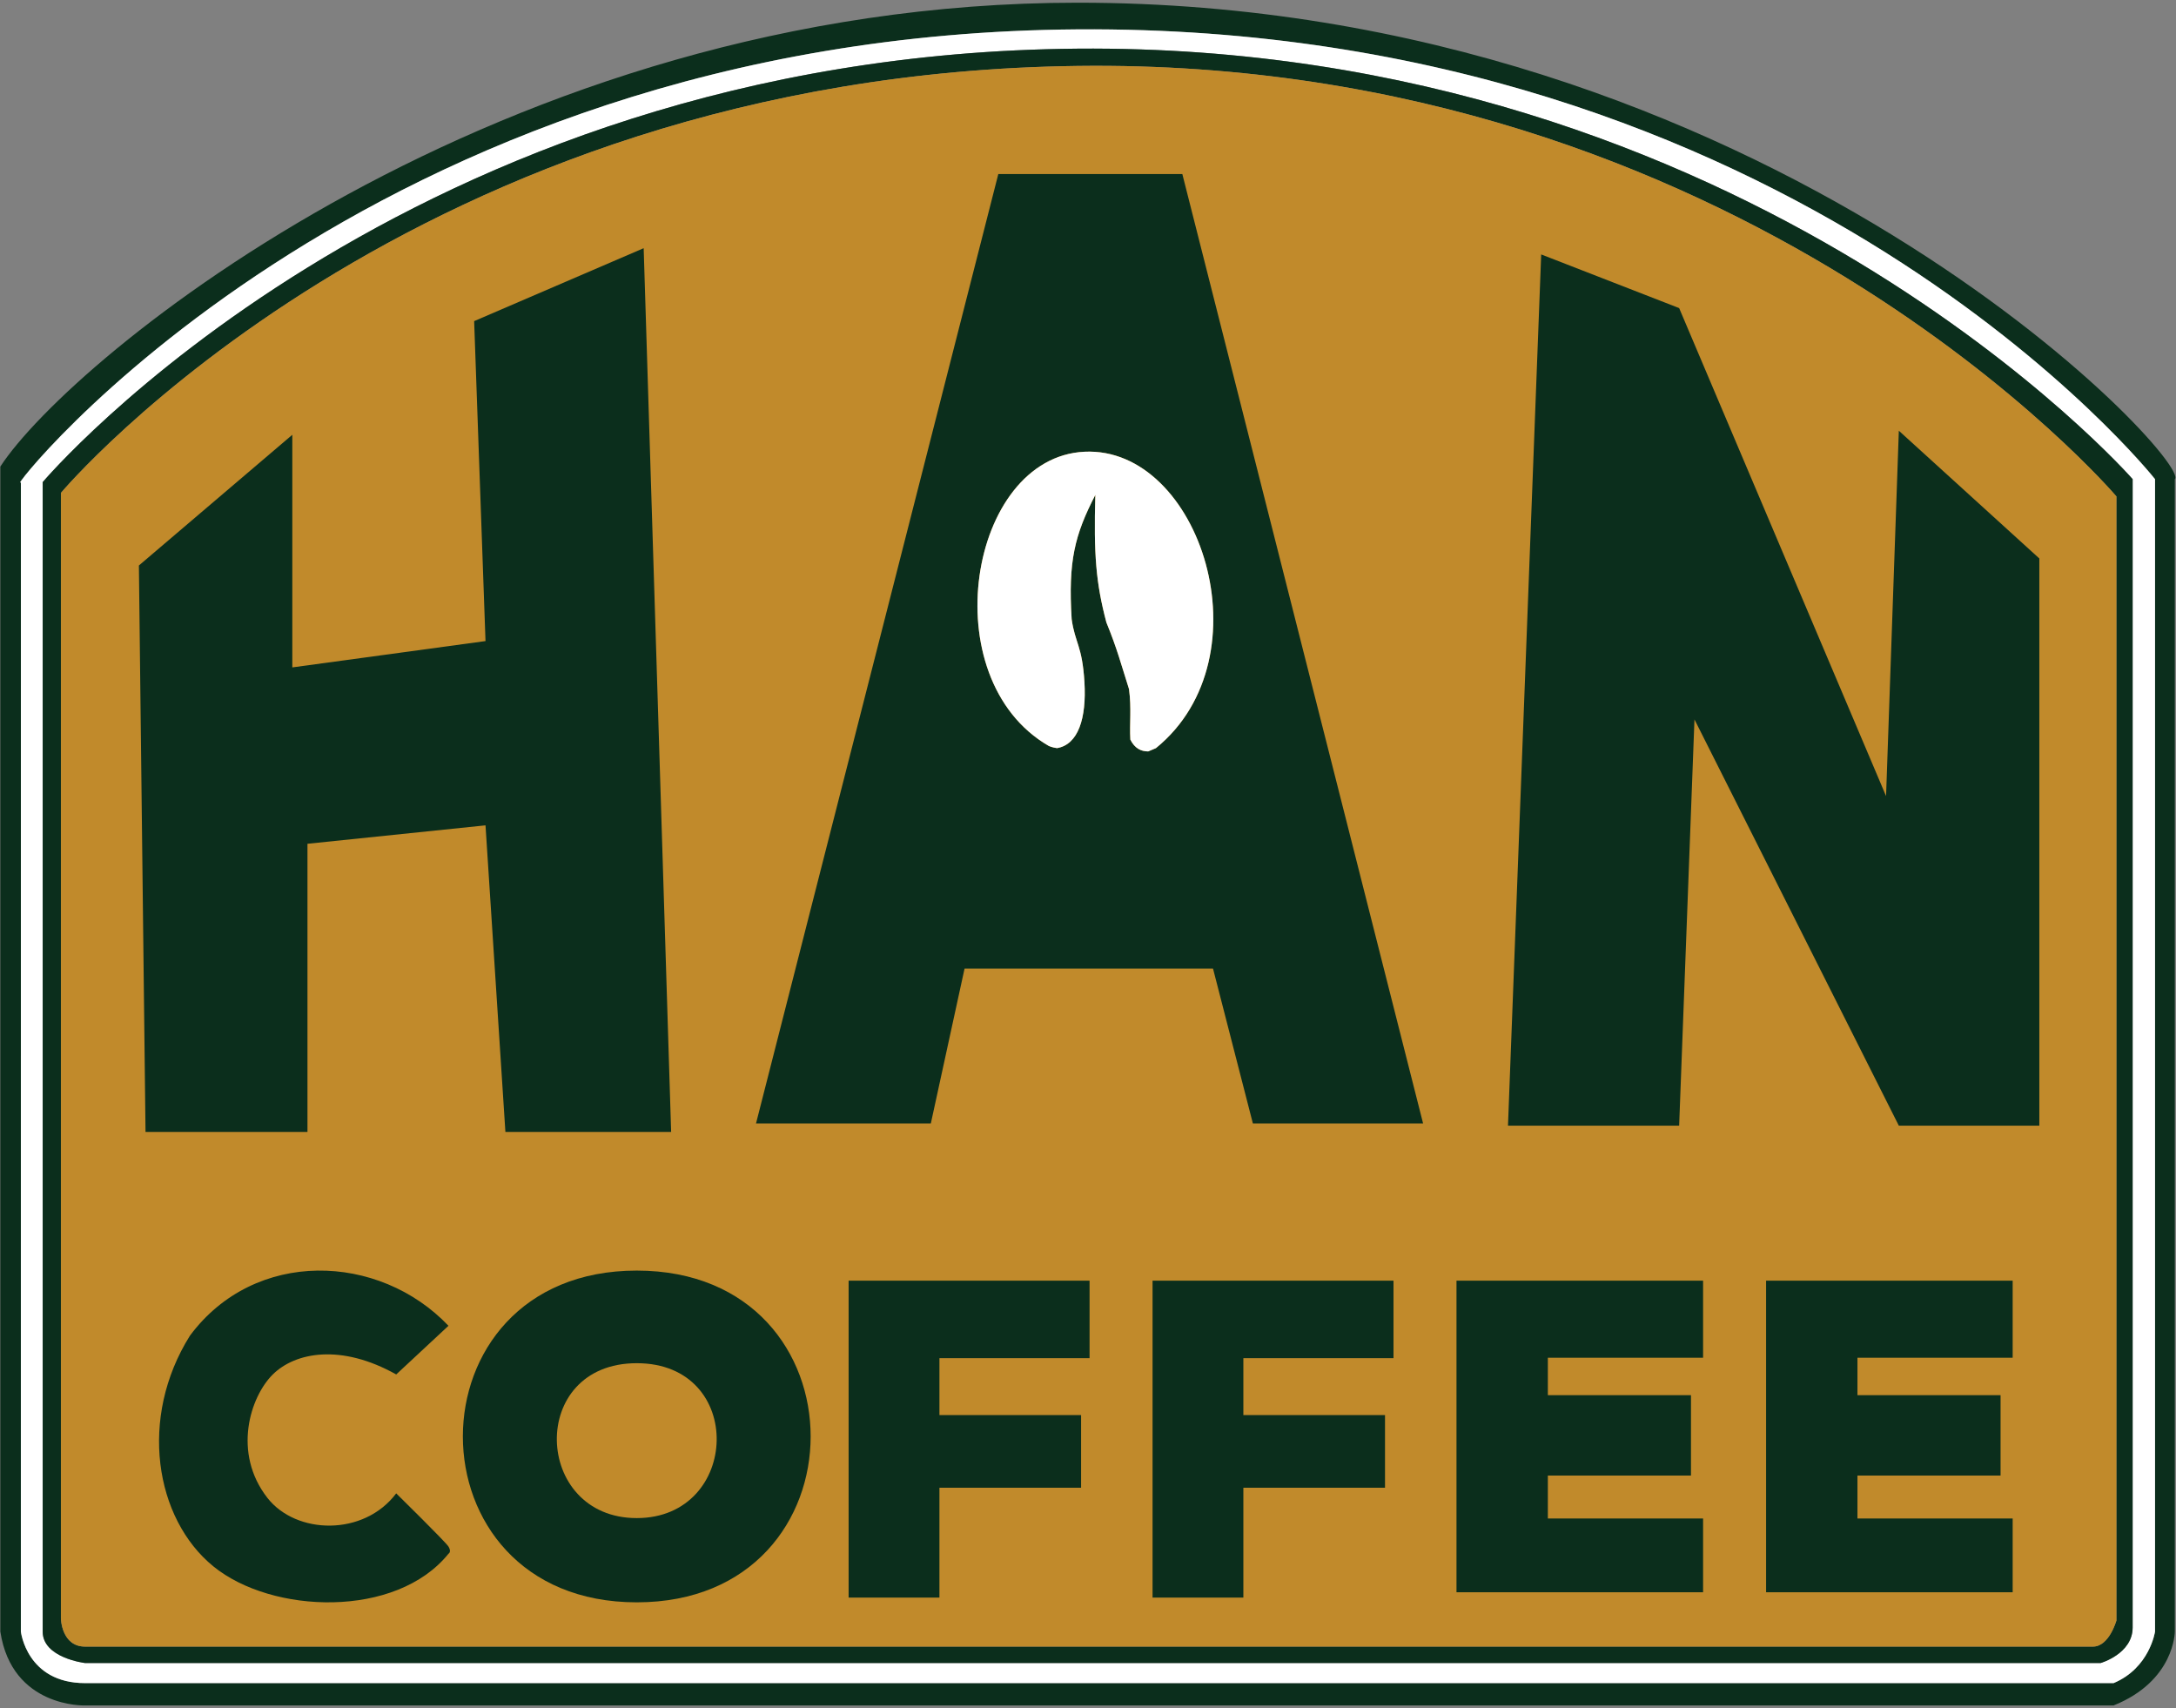 <svg width="502" height="394" viewBox="0 0 502 394" fill="none" xmlns="http://www.w3.org/2000/svg">
<rect x="0" y="0" width="502" height="394" fill="#808080" stroke="none"/>
<path fill-rule="evenodd" clip-rule="evenodd" d="M501.729 114.503V371.355V376.342C501.729 376.342 501.729 387.725 487.598 393.383H481.364H25.014H19.611C19.611 393.383 2.749 393.978 0.077 376.342V371.355V122.129V121.153V107.623C16.219 82.787 114.958 0.623 248.617 0.623C407.484 0.623 505.953 106.539 501.729 110.521V114.503ZM19.611 388.228C6.176 388.228 4.816 376.342 4.816 376.342V371.355L4.821 115.646V111.211C0.077 115.646 83.064 7.913 248.617 6.775C414.17 5.637 497.161 110.521 497.161 110.521V114.503V371.355V376.342C497.161 376.342 495.951 384.736 487.598 388.228H481.364H25.014H19.611Z" fill="#0B2E1C"/>
<path fill-rule="evenodd" clip-rule="evenodd" d="M4.816 376.342C4.816 376.342 6.176 388.228 19.611 388.228H25.014H481.364H487.598C495.951 384.736 497.161 376.342 497.161 376.342V371.355V114.503V110.521C497.161 110.521 414.17 5.637 248.617 6.775C83.064 7.913 0.077 115.646 4.821 111.211V115.646L4.816 371.355V376.342ZM9.848 115.646V371.355V376.342C9.848 382.435 19.611 383.593 19.611 383.593H25.014H481.364H484.617C484.617 383.593 491.998 381.483 491.998 375.391V371.355V114.503V110.521C491.998 110.521 403.986 9.95 248.617 11.223C93.248 12.496 9.848 111.211 9.848 111.211V115.646Z" fill="white"/>
<path fill-rule="evenodd" clip-rule="evenodd" d="M9.848 371.355V115.646V111.211C9.848 111.211 93.248 12.496 248.617 11.223C403.986 9.95 491.998 110.521 491.998 110.521V114.503V371.355V375.391C491.998 381.483 484.617 383.593 484.617 383.593H481.364H25.014H19.611C19.611 383.593 9.848 382.435 9.848 376.342V371.355ZM14.054 369.404V373.356C14.054 373.356 14.208 379.804 19.611 379.804H25.014H479.104H482.848C486.592 379.804 488.255 373.772 488.255 373.772V369.196V119.805V114.503C488.255 114.503 402.234 13.274 248.617 15.209C95.001 17.144 14.054 113.697 14.054 113.697V119.616V369.404Z" fill="#0B2E1C"/>
<path d="M14.054 373.356V369.404V119.616V113.697C14.054 113.697 95.001 17.144 248.617 15.209C402.234 13.274 488.255 114.503 488.255 114.503V119.805V369.196V373.772C488.255 373.772 486.592 379.804 482.848 379.804H479.104H25.014H19.611C14.208 379.804 14.054 373.356 14.054 373.356Z" fill="#C18A2B"/>
<path d="M265.894 368.502H286.842V343.162H319.521V326.404H286.842V313.276H321.477V295.4H265.894V368.502Z" fill="#0B2E1C"/>
<path d="M195.776 368.502H216.725V343.162H249.404V326.404H216.725V313.276H251.359V295.4H195.776V368.502Z" fill="#0B2E1C"/>
<path fill-rule="evenodd" clip-rule="evenodd" d="M174.411 259.138H214.742L222.525 223.406H279.838L289.037 259.138H328.306L272.763 40.147H230.309L174.411 259.138ZM250.178 157.321C250.681 165.715 248.733 171.742 243.855 172.564C242.8 172.436 241.979 172.075 241.979 172.075C215.03 156.54 223.521 105.482 250.178 104.199C276.834 102.916 292.608 151.485 266.675 172.564L264.895 173.323C263.237 173.326 261.792 172.632 260.769 170.601C260.556 166.929 261.058 163.377 260.46 158.942C258.558 152.958 257.759 149.747 255.238 143.561C252.826 134.433 252.314 127.924 252.692 114.154C247.924 123.402 246.403 129.44 247.231 142.82C248.005 148.324 249.674 148.927 250.178 157.321Z" fill="#0B2E1C"/>
<path d="M243.855 172.564C248.733 171.742 250.681 165.715 250.178 157.321C249.674 148.927 248.005 148.324 247.231 142.82C246.403 129.44 247.924 123.402 252.692 114.154C252.314 127.924 252.826 134.433 255.238 143.561C257.759 149.747 258.558 152.958 260.46 158.942C261.058 163.377 260.556 166.929 260.769 170.601C261.792 172.632 263.237 173.326 264.895 173.323L266.675 172.564C292.608 151.485 276.834 102.916 250.178 104.199C223.521 105.482 215.03 156.54 241.979 172.075C241.979 172.075 242.8 172.436 243.855 172.564Z" fill="white"/>
<path d="M407.434 367.271H464.321V350.256H428.512V340.352H461.527V321.812H428.512V313.178H464.321V295.4H407.434V367.271Z" fill="#0B2E1C"/>
<path d="M336.012 367.271H392.899V350.256H357.09V340.352H390.106V321.812H357.09V313.178H392.899V295.4H336.012V367.271Z" fill="#0B2E1C"/>
<path d="M43.816 308.094C58.779 287.936 87.459 288.975 103.461 305.808L91.407 317.031C78.701 309.906 68.148 311.883 62.935 317.031C57.722 322.178 53.583 335.111 61.688 345.502C68.314 353.997 83.917 354.411 91.407 344.463C91.407 344.463 102.806 355.665 103.461 356.725C104.24 357.986 103.461 358.387 103.461 358.387C91.407 373.351 62.727 372.312 49.219 361.297C35.711 350.282 31.937 327.037 43.816 308.094Z" fill="#0B2E1C"/>
<path d="M70.932 261.09H33.571L32.042 130.438L67.436 100.288V153.943L112.006 147.871L109.385 74.07L148.493 57.247L154.829 261.09H116.595L112.006 190.375L70.932 194.626V261.09Z" fill="#0B2E1C"/>
<path d="M347.89 259.65H387.376L390.911 165.946L438.058 259.65H470.472V128.818L438.058 99.351L435.112 183.626L387.376 71.063L355.551 58.687L347.89 259.65Z" fill="#0B2E1C"/>
<path fill-rule="evenodd" clip-rule="evenodd" d="M146.899 293.075C93.411 293.075 93.409 369.597 146.899 369.597C200.39 369.597 200.388 293.075 146.899 293.075ZM146.899 314.437C121.662 314.437 122.975 350.165 146.899 350.165C170.824 350.165 172.137 314.437 146.899 314.437Z" fill="#0B2E1C"/>
</svg>

